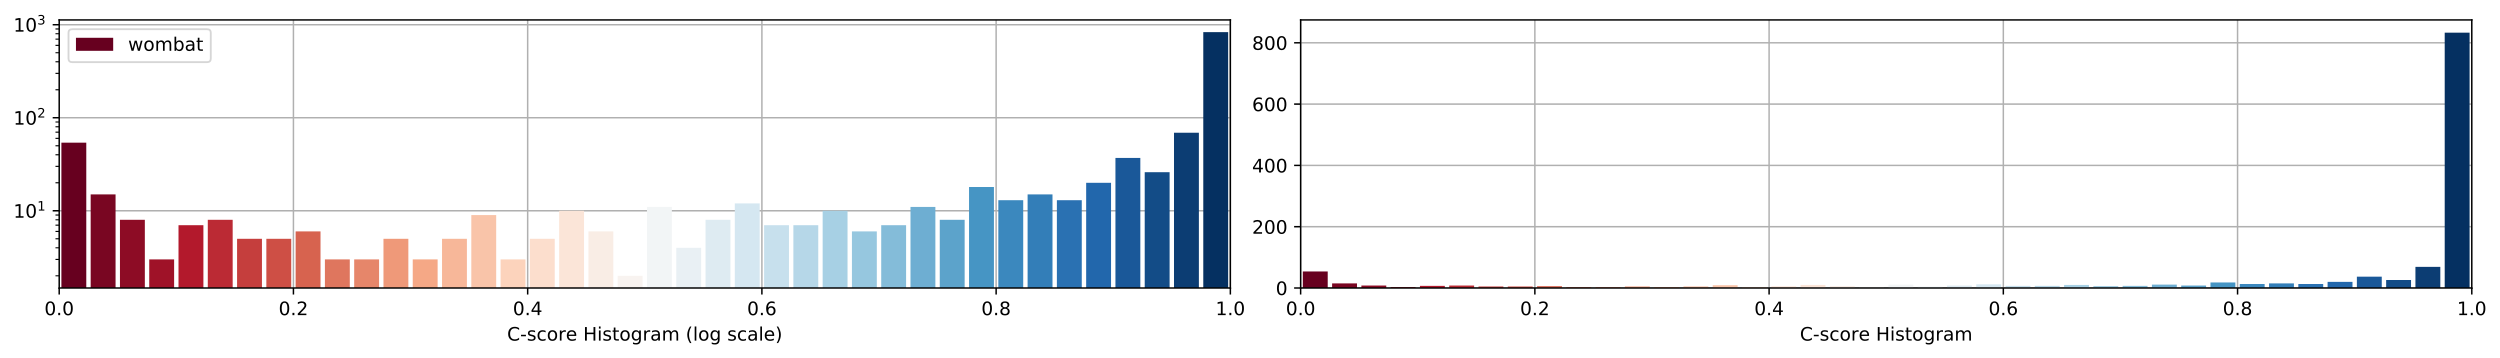 <?xml version="1.0" encoding="utf-8" standalone="no"?>
<!DOCTYPE svg PUBLIC "-//W3C//DTD SVG 1.1//EN"
  "http://www.w3.org/Graphics/SVG/1.1/DTD/svg11.dtd">
<!-- Created with matplotlib (https://matplotlib.org/) -->
<svg height="192.256pt" version="1.1" viewBox="0 0 1342.952 192.256" width="1342.952pt" xmlns="http://www.w3.org/2000/svg" xmlns:xlink="http://www.w3.org/1999/xlink">
 <defs>
  <style type="text/css">
*{stroke-linecap:butt;stroke-linejoin:round;}
  </style>
 </defs>
 <g id="figure_1">
  <g id="patch_1">
   <path d="M 0 192.256 
L 1342.952 192.256 
L 1342.952 0 
L 0 0 
z
" style="fill:#ffffff;"/>
  </g>
  <g id="axes_1">
   <g id="patch_2">
    <path d="M 31.8 154.7 
L 660.926 154.7 
L 660.926 10.7 
L 31.8 10.7 
z
" style="fill:#ffffff;"/>
   </g>
   <g id="matplotlib.axis_1">
    <g id="xtick_1">
     <g id="line2d_1">
      <path clip-path="url(#p0d67152539)" d="M 31.8 154.7 
L 31.8 10.7 
" style="fill:none;stroke:#b0b0b0;stroke-linecap:square;stroke-width:0.8;"/>
     </g>
     <g id="line2d_2">
      <defs>
       <path d="M 0 0 
L 0 3.5 
" id="mbb38bd1844" style="stroke:#000000;stroke-width:0.8;"/>
      </defs>
      <g>
       <use style="stroke:#000000;stroke-width:0.8;" x="31.8" xlink:href="#mbb38bd1844" y="154.7"/>
      </g>
     </g>
     <g id="text_1">
      <!-- 0.0 -->
      <defs>
       <path d="M 31.781 66.406 
Q 24.172 66.406 20.328 58.906 
Q 16.5 51.422 16.5 36.375 
Q 16.5 21.391 20.328 13.891 
Q 24.172 6.391 31.781 6.391 
Q 39.453 6.391 43.281 13.891 
Q 47.125 21.391 47.125 36.375 
Q 47.125 51.422 43.281 58.906 
Q 39.453 66.406 31.781 66.406 
z
M 31.781 74.219 
Q 44.047 74.219 50.516 64.516 
Q 56.984 54.828 56.984 36.375 
Q 56.984 17.969 50.516 8.266 
Q 44.047 -1.422 31.781 -1.422 
Q 19.531 -1.422 13.062 8.266 
Q 6.594 17.969 6.594 36.375 
Q 6.594 54.828 13.062 64.516 
Q 19.531 74.219 31.781 74.219 
z
" id="DejaVuSans-48"/>
       <path d="M 10.688 12.406 
L 21 12.406 
L 21 0 
L 10.688 0 
z
" id="DejaVuSans-46"/>
      </defs>
      <g transform="translate(23.848 169.298)scale(0.1 -0.1)">
       <use xlink:href="#DejaVuSans-48"/>
       <use x="63.623" xlink:href="#DejaVuSans-46"/>
       <use x="95.41" xlink:href="#DejaVuSans-48"/>
      </g>
     </g>
    </g>
    <g id="xtick_2">
     <g id="line2d_3">
      <path clip-path="url(#p0d67152539)" d="M 157.625 154.7 
L 157.625 10.7 
" style="fill:none;stroke:#b0b0b0;stroke-linecap:square;stroke-width:0.8;"/>
     </g>
     <g id="line2d_4">
      <g>
       <use style="stroke:#000000;stroke-width:0.8;" x="157.625" xlink:href="#mbb38bd1844" y="154.7"/>
      </g>
     </g>
     <g id="text_2">
      <!-- 0.2 -->
      <defs>
       <path d="M 19.188 8.297 
L 53.609 8.297 
L 53.609 0 
L 7.328 0 
L 7.328 8.297 
Q 12.938 14.109 22.625 23.891 
Q 32.328 33.688 34.812 36.531 
Q 39.547 41.844 41.422 45.531 
Q 43.312 49.219 43.312 52.781 
Q 43.312 58.594 39.234 62.25 
Q 35.156 65.922 28.609 65.922 
Q 23.969 65.922 18.812 64.312 
Q 13.672 62.703 7.812 59.422 
L 7.812 69.391 
Q 13.766 71.781 18.938 73 
Q 24.125 74.219 28.422 74.219 
Q 39.75 74.219 46.484 68.547 
Q 53.219 62.891 53.219 53.422 
Q 53.219 48.922 51.531 44.891 
Q 49.859 40.875 45.406 35.406 
Q 44.188 33.984 37.641 27.219 
Q 31.109 20.453 19.188 8.297 
z
" id="DejaVuSans-50"/>
      </defs>
      <g transform="translate(149.674 169.298)scale(0.1 -0.1)">
       <use xlink:href="#DejaVuSans-48"/>
       <use x="63.623" xlink:href="#DejaVuSans-46"/>
       <use x="95.41" xlink:href="#DejaVuSans-50"/>
      </g>
     </g>
    </g>
    <g id="xtick_3">
     <g id="line2d_5">
      <path clip-path="url(#p0d67152539)" d="M 283.45 154.7 
L 283.45 10.7 
" style="fill:none;stroke:#b0b0b0;stroke-linecap:square;stroke-width:0.8;"/>
     </g>
     <g id="line2d_6">
      <g>
       <use style="stroke:#000000;stroke-width:0.8;" x="283.45" xlink:href="#mbb38bd1844" y="154.7"/>
      </g>
     </g>
     <g id="text_3">
      <!-- 0.4 -->
      <defs>
       <path d="M 37.797 64.312 
L 12.891 25.391 
L 37.797 25.391 
z
M 35.203 72.906 
L 47.609 72.906 
L 47.609 25.391 
L 58.016 25.391 
L 58.016 17.188 
L 47.609 17.188 
L 47.609 0 
L 37.797 0 
L 37.797 17.188 
L 4.891 17.188 
L 4.891 26.703 
z
" id="DejaVuSans-52"/>
      </defs>
      <g transform="translate(275.499 169.298)scale(0.1 -0.1)">
       <use xlink:href="#DejaVuSans-48"/>
       <use x="63.623" xlink:href="#DejaVuSans-46"/>
       <use x="95.41" xlink:href="#DejaVuSans-52"/>
      </g>
     </g>
    </g>
    <g id="xtick_4">
     <g id="line2d_7">
      <path clip-path="url(#p0d67152539)" d="M 409.276 154.7 
L 409.276 10.7 
" style="fill:none;stroke:#b0b0b0;stroke-linecap:square;stroke-width:0.8;"/>
     </g>
     <g id="line2d_8">
      <g>
       <use style="stroke:#000000;stroke-width:0.8;" x="409.276" xlink:href="#mbb38bd1844" y="154.7"/>
      </g>
     </g>
     <g id="text_4">
      <!-- 0.6 -->
      <defs>
       <path d="M 33.016 40.375 
Q 26.375 40.375 22.484 35.828 
Q 18.609 31.297 18.609 23.391 
Q 18.609 15.531 22.484 10.953 
Q 26.375 6.391 33.016 6.391 
Q 39.656 6.391 43.531 10.953 
Q 47.406 15.531 47.406 23.391 
Q 47.406 31.297 43.531 35.828 
Q 39.656 40.375 33.016 40.375 
z
M 52.594 71.297 
L 52.594 62.312 
Q 48.875 64.062 45.094 64.984 
Q 41.312 65.922 37.594 65.922 
Q 27.828 65.922 22.672 59.328 
Q 17.531 52.734 16.797 39.406 
Q 19.672 43.656 24.016 45.922 
Q 28.375 48.188 33.594 48.188 
Q 44.578 48.188 50.953 41.516 
Q 57.328 34.859 57.328 23.391 
Q 57.328 12.156 50.688 5.359 
Q 44.047 -1.422 33.016 -1.422 
Q 20.359 -1.422 13.672 8.266 
Q 6.984 17.969 6.984 36.375 
Q 6.984 53.656 15.188 63.938 
Q 23.391 74.219 37.203 74.219 
Q 40.922 74.219 44.703 73.484 
Q 48.484 72.75 52.594 71.297 
z
" id="DejaVuSans-54"/>
      </defs>
      <g transform="translate(401.324 169.298)scale(0.1 -0.1)">
       <use xlink:href="#DejaVuSans-48"/>
       <use x="63.623" xlink:href="#DejaVuSans-46"/>
       <use x="95.41" xlink:href="#DejaVuSans-54"/>
      </g>
     </g>
    </g>
    <g id="xtick_5">
     <g id="line2d_9">
      <path clip-path="url(#p0d67152539)" d="M 535.101 154.7 
L 535.101 10.7 
" style="fill:none;stroke:#b0b0b0;stroke-linecap:square;stroke-width:0.8;"/>
     </g>
     <g id="line2d_10">
      <g>
       <use style="stroke:#000000;stroke-width:0.8;" x="535.101" xlink:href="#mbb38bd1844" y="154.7"/>
      </g>
     </g>
     <g id="text_5">
      <!-- 0.8 -->
      <defs>
       <path d="M 31.781 34.625 
Q 24.75 34.625 20.719 30.859 
Q 16.703 27.094 16.703 20.516 
Q 16.703 13.922 20.719 10.156 
Q 24.75 6.391 31.781 6.391 
Q 38.812 6.391 42.859 10.172 
Q 46.922 13.969 46.922 20.516 
Q 46.922 27.094 42.891 30.859 
Q 38.875 34.625 31.781 34.625 
z
M 21.922 38.812 
Q 15.578 40.375 12.031 44.719 
Q 8.5 49.078 8.5 55.328 
Q 8.5 64.062 14.719 69.141 
Q 20.953 74.219 31.781 74.219 
Q 42.672 74.219 48.875 69.141 
Q 55.078 64.062 55.078 55.328 
Q 55.078 49.078 51.531 44.719 
Q 48 40.375 41.703 38.812 
Q 48.828 37.156 52.797 32.312 
Q 56.781 27.484 56.781 20.516 
Q 56.781 9.906 50.312 4.234 
Q 43.844 -1.422 31.781 -1.422 
Q 19.734 -1.422 13.25 4.234 
Q 6.781 9.906 6.781 20.516 
Q 6.781 27.484 10.781 32.312 
Q 14.797 37.156 21.922 38.812 
z
M 18.312 54.391 
Q 18.312 48.734 21.844 45.562 
Q 25.391 42.391 31.781 42.391 
Q 38.141 42.391 41.719 45.562 
Q 45.312 48.734 45.312 54.391 
Q 45.312 60.062 41.719 63.234 
Q 38.141 66.406 31.781 66.406 
Q 25.391 66.406 21.844 63.234 
Q 18.312 60.062 18.312 54.391 
z
" id="DejaVuSans-56"/>
      </defs>
      <g transform="translate(527.149 169.298)scale(0.1 -0.1)">
       <use xlink:href="#DejaVuSans-48"/>
       <use x="63.623" xlink:href="#DejaVuSans-46"/>
       <use x="95.41" xlink:href="#DejaVuSans-56"/>
      </g>
     </g>
    </g>
    <g id="xtick_6">
     <g id="line2d_11">
      <path clip-path="url(#p0d67152539)" d="M 660.926 154.7 
L 660.926 10.7 
" style="fill:none;stroke:#b0b0b0;stroke-linecap:square;stroke-width:0.8;"/>
     </g>
     <g id="line2d_12">
      <g>
       <use style="stroke:#000000;stroke-width:0.8;" x="660.926" xlink:href="#mbb38bd1844" y="154.7"/>
      </g>
     </g>
     <g id="text_6">
      <!-- 1.0 -->
      <defs>
       <path d="M 12.406 8.297 
L 28.516 8.297 
L 28.516 63.922 
L 10.984 60.406 
L 10.984 69.391 
L 28.422 72.906 
L 38.281 72.906 
L 38.281 8.297 
L 54.391 8.297 
L 54.391 0 
L 12.406 0 
z
" id="DejaVuSans-49"/>
      </defs>
      <g transform="translate(652.975 169.298)scale(0.1 -0.1)">
       <use xlink:href="#DejaVuSans-49"/>
       <use x="63.623" xlink:href="#DejaVuSans-46"/>
       <use x="95.41" xlink:href="#DejaVuSans-48"/>
      </g>
     </g>
    </g>
    <g id="text_7">
     <!-- C-score Histogram (log scale) -->
     <defs>
      <path d="M 64.406 67.281 
L 64.406 56.891 
Q 59.422 61.531 53.781 63.812 
Q 48.141 66.109 41.797 66.109 
Q 29.297 66.109 22.656 58.469 
Q 16.016 50.828 16.016 36.375 
Q 16.016 21.969 22.656 14.328 
Q 29.297 6.688 41.797 6.688 
Q 48.141 6.688 53.781 8.984 
Q 59.422 11.281 64.406 15.922 
L 64.406 5.609 
Q 59.234 2.094 53.438 0.328 
Q 47.656 -1.422 41.219 -1.422 
Q 24.656 -1.422 15.125 8.703 
Q 5.609 18.844 5.609 36.375 
Q 5.609 53.953 15.125 64.078 
Q 24.656 74.219 41.219 74.219 
Q 47.75 74.219 53.531 72.484 
Q 59.328 70.75 64.406 67.281 
z
" id="DejaVuSans-67"/>
      <path d="M 4.891 31.391 
L 31.203 31.391 
L 31.203 23.391 
L 4.891 23.391 
z
" id="DejaVuSans-45"/>
      <path d="M 44.281 53.078 
L 44.281 44.578 
Q 40.484 46.531 36.375 47.5 
Q 32.281 48.484 27.875 48.484 
Q 21.188 48.484 17.844 46.438 
Q 14.5 44.391 14.5 40.281 
Q 14.5 37.156 16.891 35.375 
Q 19.281 33.594 26.516 31.984 
L 29.594 31.297 
Q 39.156 29.25 43.188 25.516 
Q 47.219 21.781 47.219 15.094 
Q 47.219 7.469 41.188 3.016 
Q 35.156 -1.422 24.609 -1.422 
Q 20.219 -1.422 15.453 -0.562 
Q 10.688 0.297 5.422 2 
L 5.422 11.281 
Q 10.406 8.688 15.234 7.391 
Q 20.062 6.109 24.812 6.109 
Q 31.156 6.109 34.562 8.281 
Q 37.984 10.453 37.984 14.406 
Q 37.984 18.062 35.516 20.016 
Q 33.062 21.969 24.703 23.781 
L 21.578 24.516 
Q 13.234 26.266 9.516 29.906 
Q 5.812 33.547 5.812 39.891 
Q 5.812 47.609 11.281 51.797 
Q 16.75 56 26.812 56 
Q 31.781 56 36.172 55.266 
Q 40.578 54.547 44.281 53.078 
z
" id="DejaVuSans-115"/>
      <path d="M 48.781 52.594 
L 48.781 44.188 
Q 44.969 46.297 41.141 47.344 
Q 37.312 48.391 33.406 48.391 
Q 24.656 48.391 19.812 42.844 
Q 14.984 37.312 14.984 27.297 
Q 14.984 17.281 19.812 11.734 
Q 24.656 6.203 33.406 6.203 
Q 37.312 6.203 41.141 7.25 
Q 44.969 8.297 48.781 10.406 
L 48.781 2.094 
Q 45.016 0.344 40.984 -0.531 
Q 36.969 -1.422 32.422 -1.422 
Q 20.062 -1.422 12.781 6.344 
Q 5.516 14.109 5.516 27.297 
Q 5.516 40.672 12.859 48.328 
Q 20.219 56 33.016 56 
Q 37.156 56 41.109 55.141 
Q 45.062 54.297 48.781 52.594 
z
" id="DejaVuSans-99"/>
      <path d="M 30.609 48.391 
Q 23.391 48.391 19.188 42.75 
Q 14.984 37.109 14.984 27.297 
Q 14.984 17.484 19.156 11.844 
Q 23.344 6.203 30.609 6.203 
Q 37.797 6.203 41.984 11.859 
Q 46.188 17.531 46.188 27.297 
Q 46.188 37.016 41.984 42.703 
Q 37.797 48.391 30.609 48.391 
z
M 30.609 56 
Q 42.328 56 49.016 48.375 
Q 55.719 40.766 55.719 27.297 
Q 55.719 13.875 49.016 6.219 
Q 42.328 -1.422 30.609 -1.422 
Q 18.844 -1.422 12.172 6.219 
Q 5.516 13.875 5.516 27.297 
Q 5.516 40.766 12.172 48.375 
Q 18.844 56 30.609 56 
z
" id="DejaVuSans-111"/>
      <path d="M 41.109 46.297 
Q 39.594 47.172 37.812 47.578 
Q 36.031 48 33.891 48 
Q 26.266 48 22.188 43.047 
Q 18.109 38.094 18.109 28.812 
L 18.109 0 
L 9.078 0 
L 9.078 54.688 
L 18.109 54.688 
L 18.109 46.188 
Q 20.953 51.172 25.484 53.578 
Q 30.031 56 36.531 56 
Q 37.453 56 38.578 55.875 
Q 39.703 55.766 41.062 55.516 
z
" id="DejaVuSans-114"/>
      <path d="M 56.203 29.594 
L 56.203 25.203 
L 14.891 25.203 
Q 15.484 15.922 20.484 11.062 
Q 25.484 6.203 34.422 6.203 
Q 39.594 6.203 44.453 7.469 
Q 49.312 8.734 54.109 11.281 
L 54.109 2.781 
Q 49.266 0.734 44.188 -0.344 
Q 39.109 -1.422 33.891 -1.422 
Q 20.797 -1.422 13.156 6.188 
Q 5.516 13.812 5.516 26.812 
Q 5.516 40.234 12.766 48.109 
Q 20.016 56 32.328 56 
Q 43.359 56 49.781 48.891 
Q 56.203 41.797 56.203 29.594 
z
M 47.219 32.234 
Q 47.125 39.594 43.094 43.984 
Q 39.062 48.391 32.422 48.391 
Q 24.906 48.391 20.391 44.141 
Q 15.875 39.891 15.188 32.172 
z
" id="DejaVuSans-101"/>
      <path id="DejaVuSans-32"/>
      <path d="M 9.812 72.906 
L 19.672 72.906 
L 19.672 43.016 
L 55.516 43.016 
L 55.516 72.906 
L 65.375 72.906 
L 65.375 0 
L 55.516 0 
L 55.516 34.719 
L 19.672 34.719 
L 19.672 0 
L 9.812 0 
z
" id="DejaVuSans-72"/>
      <path d="M 9.422 54.688 
L 18.406 54.688 
L 18.406 0 
L 9.422 0 
z
M 9.422 75.984 
L 18.406 75.984 
L 18.406 64.594 
L 9.422 64.594 
z
" id="DejaVuSans-105"/>
      <path d="M 18.312 70.219 
L 18.312 54.688 
L 36.812 54.688 
L 36.812 47.703 
L 18.312 47.703 
L 18.312 18.016 
Q 18.312 11.328 20.141 9.422 
Q 21.969 7.516 27.594 7.516 
L 36.812 7.516 
L 36.812 0 
L 27.594 0 
Q 17.188 0 13.234 3.875 
Q 9.281 7.766 9.281 18.016 
L 9.281 47.703 
L 2.688 47.703 
L 2.688 54.688 
L 9.281 54.688 
L 9.281 70.219 
z
" id="DejaVuSans-116"/>
      <path d="M 45.406 27.984 
Q 45.406 37.75 41.375 43.109 
Q 37.359 48.484 30.078 48.484 
Q 22.859 48.484 18.828 43.109 
Q 14.797 37.75 14.797 27.984 
Q 14.797 18.266 18.828 12.891 
Q 22.859 7.516 30.078 7.516 
Q 37.359 7.516 41.375 12.891 
Q 45.406 18.266 45.406 27.984 
z
M 54.391 6.781 
Q 54.391 -7.172 48.188 -13.984 
Q 42 -20.797 29.203 -20.797 
Q 24.469 -20.797 20.266 -20.094 
Q 16.062 -19.391 12.109 -17.922 
L 12.109 -9.188 
Q 16.062 -11.328 19.922 -12.344 
Q 23.781 -13.375 27.781 -13.375 
Q 36.625 -13.375 41.016 -8.766 
Q 45.406 -4.156 45.406 5.172 
L 45.406 9.625 
Q 42.625 4.781 38.281 2.391 
Q 33.938 0 27.875 0 
Q 17.828 0 11.672 7.656 
Q 5.516 15.328 5.516 27.984 
Q 5.516 40.672 11.672 48.328 
Q 17.828 56 27.875 56 
Q 33.938 56 38.281 53.609 
Q 42.625 51.219 45.406 46.391 
L 45.406 54.688 
L 54.391 54.688 
z
" id="DejaVuSans-103"/>
      <path d="M 34.281 27.484 
Q 23.391 27.484 19.188 25 
Q 14.984 22.516 14.984 16.5 
Q 14.984 11.719 18.141 8.906 
Q 21.297 6.109 26.703 6.109 
Q 34.188 6.109 38.703 11.406 
Q 43.219 16.703 43.219 25.484 
L 43.219 27.484 
z
M 52.203 31.203 
L 52.203 0 
L 43.219 0 
L 43.219 8.297 
Q 40.141 3.328 35.547 0.953 
Q 30.953 -1.422 24.312 -1.422 
Q 15.922 -1.422 10.953 3.297 
Q 6 8.016 6 15.922 
Q 6 25.141 12.172 29.828 
Q 18.359 34.516 30.609 34.516 
L 43.219 34.516 
L 43.219 35.406 
Q 43.219 41.609 39.141 45 
Q 35.062 48.391 27.688 48.391 
Q 23 48.391 18.547 47.266 
Q 14.109 46.141 10.016 43.891 
L 10.016 52.203 
Q 14.938 54.109 19.578 55.047 
Q 24.219 56 28.609 56 
Q 40.484 56 46.344 49.844 
Q 52.203 43.703 52.203 31.203 
z
" id="DejaVuSans-97"/>
      <path d="M 52 44.188 
Q 55.375 50.25 60.062 53.125 
Q 64.75 56 71.094 56 
Q 79.641 56 84.281 50.016 
Q 88.922 44.047 88.922 33.016 
L 88.922 0 
L 79.891 0 
L 79.891 32.719 
Q 79.891 40.578 77.094 44.375 
Q 74.312 48.188 68.609 48.188 
Q 61.625 48.188 57.562 43.547 
Q 53.516 38.922 53.516 30.906 
L 53.516 0 
L 44.484 0 
L 44.484 32.719 
Q 44.484 40.625 41.703 44.406 
Q 38.922 48.188 33.109 48.188 
Q 26.219 48.188 22.156 43.531 
Q 18.109 38.875 18.109 30.906 
L 18.109 0 
L 9.078 0 
L 9.078 54.688 
L 18.109 54.688 
L 18.109 46.188 
Q 21.188 51.219 25.484 53.609 
Q 29.781 56 35.688 56 
Q 41.656 56 45.828 52.969 
Q 50 49.953 52 44.188 
z
" id="DejaVuSans-109"/>
      <path d="M 31 75.875 
Q 24.469 64.656 21.281 53.656 
Q 18.109 42.672 18.109 31.391 
Q 18.109 20.125 21.312 9.062 
Q 24.516 -2 31 -13.188 
L 23.188 -13.188 
Q 15.875 -1.703 12.234 9.375 
Q 8.594 20.453 8.594 31.391 
Q 8.594 42.281 12.203 53.312 
Q 15.828 64.359 23.188 75.875 
z
" id="DejaVuSans-40"/>
      <path d="M 9.422 75.984 
L 18.406 75.984 
L 18.406 0 
L 9.422 0 
z
" id="DejaVuSans-108"/>
      <path d="M 8.016 75.875 
L 15.828 75.875 
Q 23.141 64.359 26.781 53.312 
Q 30.422 42.281 30.422 31.391 
Q 30.422 20.453 26.781 9.375 
Q 23.141 -1.703 15.828 -13.188 
L 8.016 -13.188 
Q 14.5 -2 17.703 9.062 
Q 20.906 20.125 20.906 31.391 
Q 20.906 42.672 17.703 53.656 
Q 14.5 64.656 8.016 75.875 
z
" id="DejaVuSans-41"/>
     </defs>
     <g transform="translate(272.412 182.977)scale(0.1 -0.1)">
      <use xlink:href="#DejaVuSans-67"/>
      <use x="69.824" xlink:href="#DejaVuSans-45"/>
      <use x="105.908" xlink:href="#DejaVuSans-115"/>
      <use x="158.008" xlink:href="#DejaVuSans-99"/>
      <use x="212.988" xlink:href="#DejaVuSans-111"/>
      <use x="274.17" xlink:href="#DejaVuSans-114"/>
      <use x="315.252" xlink:href="#DejaVuSans-101"/>
      <use x="376.775" xlink:href="#DejaVuSans-32"/>
      <use x="408.562" xlink:href="#DejaVuSans-72"/>
      <use x="483.758" xlink:href="#DejaVuSans-105"/>
      <use x="511.541" xlink:href="#DejaVuSans-115"/>
      <use x="563.641" xlink:href="#DejaVuSans-116"/>
      <use x="602.85" xlink:href="#DejaVuSans-111"/>
      <use x="664.031" xlink:href="#DejaVuSans-103"/>
      <use x="727.508" xlink:href="#DejaVuSans-114"/>
      <use x="768.621" xlink:href="#DejaVuSans-97"/>
      <use x="829.9" xlink:href="#DejaVuSans-109"/>
      <use x="927.312" xlink:href="#DejaVuSans-32"/>
      <use x="959.1" xlink:href="#DejaVuSans-40"/>
      <use x="998.113" xlink:href="#DejaVuSans-108"/>
      <use x="1025.896" xlink:href="#DejaVuSans-111"/>
      <use x="1087.078" xlink:href="#DejaVuSans-103"/>
      <use x="1150.555" xlink:href="#DejaVuSans-32"/>
      <use x="1182.342" xlink:href="#DejaVuSans-115"/>
      <use x="1234.441" xlink:href="#DejaVuSans-99"/>
      <use x="1289.422" xlink:href="#DejaVuSans-97"/>
      <use x="1350.701" xlink:href="#DejaVuSans-108"/>
      <use x="1378.484" xlink:href="#DejaVuSans-101"/>
      <use x="1440.008" xlink:href="#DejaVuSans-41"/>
     </g>
    </g>
   </g>
   <g id="matplotlib.axis_2">
    <g id="ytick_1">
     <g id="line2d_13">
      <path clip-path="url(#p0d67152539)" d="M 31.8 113.225 
L 660.926 113.225 
" style="fill:none;stroke:#b0b0b0;stroke-linecap:square;stroke-width:0.8;"/>
     </g>
     <g id="line2d_14">
      <defs>
       <path d="M 0 0 
L -3.5 0 
" id="mbeae3cbe01" style="stroke:#000000;stroke-width:0.8;"/>
      </defs>
      <g>
       <use style="stroke:#000000;stroke-width:0.8;" x="31.8" xlink:href="#mbeae3cbe01" y="113.225"/>
      </g>
     </g>
     <g id="text_8">
      <!-- $\mathdefault{10^{1}}$ -->
      <g transform="translate(7.2 117.024)scale(0.1 -0.1)">
       <use transform="translate(0 0.684)" xlink:href="#DejaVuSans-49"/>
       <use transform="translate(63.623 0.684)" xlink:href="#DejaVuSans-48"/>
       <use transform="translate(128.203 38.966)scale(0.7)" xlink:href="#DejaVuSans-49"/>
      </g>
     </g>
    </g>
    <g id="ytick_2">
     <g id="line2d_15">
      <path clip-path="url(#p0d67152539)" d="M 31.8 63.253 
L 660.926 63.253 
" style="fill:none;stroke:#b0b0b0;stroke-linecap:square;stroke-width:0.8;"/>
     </g>
     <g id="line2d_16">
      <g>
       <use style="stroke:#000000;stroke-width:0.8;" x="31.8" xlink:href="#mbeae3cbe01" y="63.253"/>
      </g>
     </g>
     <g id="text_9">
      <!-- $\mathdefault{10^{2}}$ -->
      <g transform="translate(7.2 67.052)scale(0.1 -0.1)">
       <use transform="translate(0 0.766)" xlink:href="#DejaVuSans-49"/>
       <use transform="translate(63.623 0.766)" xlink:href="#DejaVuSans-48"/>
       <use transform="translate(128.203 39.047)scale(0.7)" xlink:href="#DejaVuSans-50"/>
      </g>
     </g>
    </g>
    <g id="ytick_3">
     <g id="line2d_17">
      <path clip-path="url(#p0d67152539)" d="M 31.8 13.28 
L 660.926 13.28 
" style="fill:none;stroke:#b0b0b0;stroke-linecap:square;stroke-width:0.8;"/>
     </g>
     <g id="line2d_18">
      <g>
       <use style="stroke:#000000;stroke-width:0.8;" x="31.8" xlink:href="#mbeae3cbe01" y="13.28"/>
      </g>
     </g>
     <g id="text_10">
      <!-- $\mathdefault{10^{3}}$ -->
      <defs>
       <path d="M 40.578 39.312 
Q 47.656 37.797 51.625 33 
Q 55.609 28.219 55.609 21.188 
Q 55.609 10.406 48.188 4.484 
Q 40.766 -1.422 27.094 -1.422 
Q 22.516 -1.422 17.656 -0.516 
Q 12.797 0.391 7.625 2.203 
L 7.625 11.719 
Q 11.719 9.328 16.594 8.109 
Q 21.484 6.891 26.812 6.891 
Q 36.078 6.891 40.938 10.547 
Q 45.797 14.203 45.797 21.188 
Q 45.797 27.641 41.281 31.266 
Q 36.766 34.906 28.719 34.906 
L 20.219 34.906 
L 20.219 43.016 
L 29.109 43.016 
Q 36.375 43.016 40.234 45.922 
Q 44.094 48.828 44.094 54.297 
Q 44.094 59.906 40.109 62.906 
Q 36.141 65.922 28.719 65.922 
Q 24.656 65.922 20.016 65.031 
Q 15.375 64.156 9.812 62.312 
L 9.812 71.094 
Q 15.438 72.656 20.344 73.438 
Q 25.25 74.219 29.594 74.219 
Q 40.828 74.219 47.359 69.109 
Q 53.906 64.016 53.906 55.328 
Q 53.906 49.266 50.438 45.094 
Q 46.969 40.922 40.578 39.312 
z
" id="DejaVuSans-51"/>
      </defs>
      <g transform="translate(7.2 17.079)scale(0.1 -0.1)">
       <use transform="translate(0 0.766)" xlink:href="#DejaVuSans-49"/>
       <use transform="translate(63.623 0.766)" xlink:href="#DejaVuSans-48"/>
       <use transform="translate(128.203 39.047)scale(0.7)" xlink:href="#DejaVuSans-51"/>
      </g>
     </g>
    </g>
    <g id="ytick_4">
     <g id="line2d_19">
      <defs>
       <path d="M 0 0 
L -2 0 
" id="me7e06649bd" style="stroke:#000000;stroke-width:0.6;"/>
      </defs>
      <g>
       <use style="stroke:#000000;stroke-width:0.6;" x="31.8" xlink:href="#me7e06649bd" y="148.155"/>
      </g>
     </g>
    </g>
    <g id="ytick_5">
     <g id="line2d_20">
      <g>
       <use style="stroke:#000000;stroke-width:0.6;" x="31.8" xlink:href="#me7e06649bd" y="139.355"/>
      </g>
     </g>
    </g>
    <g id="ytick_6">
     <g id="line2d_21">
      <g>
       <use style="stroke:#000000;stroke-width:0.6;" x="31.8" xlink:href="#me7e06649bd" y="133.111"/>
      </g>
     </g>
    </g>
    <g id="ytick_7">
     <g id="line2d_22">
      <g>
       <use style="stroke:#000000;stroke-width:0.6;" x="31.8" xlink:href="#me7e06649bd" y="128.268"/>
      </g>
     </g>
    </g>
    <g id="ytick_8">
     <g id="line2d_23">
      <g>
       <use style="stroke:#000000;stroke-width:0.6;" x="31.8" xlink:href="#me7e06649bd" y="124.312"/>
      </g>
     </g>
    </g>
    <g id="ytick_9">
     <g id="line2d_24">
      <g>
       <use style="stroke:#000000;stroke-width:0.6;" x="31.8" xlink:href="#me7e06649bd" y="120.966"/>
      </g>
     </g>
    </g>
    <g id="ytick_10">
     <g id="line2d_25">
      <g>
       <use style="stroke:#000000;stroke-width:0.6;" x="31.8" xlink:href="#me7e06649bd" y="118.068"/>
      </g>
     </g>
    </g>
    <g id="ytick_11">
     <g id="line2d_26">
      <g>
       <use style="stroke:#000000;stroke-width:0.6;" x="31.8" xlink:href="#me7e06649bd" y="115.512"/>
      </g>
     </g>
    </g>
    <g id="ytick_12">
     <g id="line2d_27">
      <g>
       <use style="stroke:#000000;stroke-width:0.6;" x="31.8" xlink:href="#me7e06649bd" y="98.182"/>
      </g>
     </g>
    </g>
    <g id="ytick_13">
     <g id="line2d_28">
      <g>
       <use style="stroke:#000000;stroke-width:0.6;" x="31.8" xlink:href="#me7e06649bd" y="89.382"/>
      </g>
     </g>
    </g>
    <g id="ytick_14">
     <g id="line2d_29">
      <g>
       <use style="stroke:#000000;stroke-width:0.6;" x="31.8" xlink:href="#me7e06649bd" y="83.139"/>
      </g>
     </g>
    </g>
    <g id="ytick_15">
     <g id="line2d_30">
      <g>
       <use style="stroke:#000000;stroke-width:0.6;" x="31.8" xlink:href="#me7e06649bd" y="78.296"/>
      </g>
     </g>
    </g>
    <g id="ytick_16">
     <g id="line2d_31">
      <g>
       <use style="stroke:#000000;stroke-width:0.6;" x="31.8" xlink:href="#me7e06649bd" y="74.339"/>
      </g>
     </g>
    </g>
    <g id="ytick_17">
     <g id="line2d_32">
      <g>
       <use style="stroke:#000000;stroke-width:0.6;" x="31.8" xlink:href="#me7e06649bd" y="70.993"/>
      </g>
     </g>
    </g>
    <g id="ytick_18">
     <g id="line2d_33">
      <g>
       <use style="stroke:#000000;stroke-width:0.6;" x="31.8" xlink:href="#me7e06649bd" y="68.095"/>
      </g>
     </g>
    </g>
    <g id="ytick_19">
     <g id="line2d_34">
      <g>
       <use style="stroke:#000000;stroke-width:0.6;" x="31.8" xlink:href="#me7e06649bd" y="65.539"/>
      </g>
     </g>
    </g>
    <g id="ytick_20">
     <g id="line2d_35">
      <g>
       <use style="stroke:#000000;stroke-width:0.6;" x="31.8" xlink:href="#me7e06649bd" y="48.209"/>
      </g>
     </g>
    </g>
    <g id="ytick_21">
     <g id="line2d_36">
      <g>
       <use style="stroke:#000000;stroke-width:0.6;" x="31.8" xlink:href="#me7e06649bd" y="39.41"/>
      </g>
     </g>
    </g>
    <g id="ytick_22">
     <g id="line2d_37">
      <g>
       <use style="stroke:#000000;stroke-width:0.6;" x="31.8" xlink:href="#me7e06649bd" y="33.166"/>
      </g>
     </g>
    </g>
    <g id="ytick_23">
     <g id="line2d_38">
      <g>
       <use style="stroke:#000000;stroke-width:0.6;" x="31.8" xlink:href="#me7e06649bd" y="28.323"/>
      </g>
     </g>
    </g>
    <g id="ytick_24">
     <g id="line2d_39">
      <g>
       <use style="stroke:#000000;stroke-width:0.6;" x="31.8" xlink:href="#me7e06649bd" y="24.366"/>
      </g>
     </g>
    </g>
    <g id="ytick_25">
     <g id="line2d_40">
      <g>
       <use style="stroke:#000000;stroke-width:0.6;" x="31.8" xlink:href="#me7e06649bd" y="21.021"/>
      </g>
     </g>
    </g>
    <g id="ytick_26">
     <g id="line2d_41">
      <g>
       <use style="stroke:#000000;stroke-width:0.6;" x="31.8" xlink:href="#me7e06649bd" y="18.123"/>
      </g>
     </g>
    </g>
    <g id="ytick_27">
     <g id="line2d_42">
      <g>
       <use style="stroke:#000000;stroke-width:0.6;" x="31.8" xlink:href="#me7e06649bd" y="15.566"/>
      </g>
     </g>
    </g>
   </g>
   <g id="patch_3">
    <path clip-path="url(#p0d67152539)" d="M 32.98 50135.843 
L 46.349 50135.843 
L 46.349 76.626 
L 32.98 76.626 
z
" style="fill:#67001f;"/>
   </g>
   <g id="patch_4">
    <path clip-path="url(#p0d67152539)" d="M 48.708 50135.843 
L 62.077 50135.843 
L 62.077 104.425 
L 48.708 104.425 
z
" style="fill:#790622;"/>
   </g>
   <g id="patch_5">
    <path clip-path="url(#p0d67152539)" d="M 64.436 50135.843 
L 77.805 50135.843 
L 77.805 118.068 
L 64.436 118.068 
z
" style="fill:#8d0c25;"/>
   </g>
   <g id="patch_6">
    <path clip-path="url(#p0d67152539)" d="M 80.164 50135.843 
L 93.533 50135.843 
L 93.533 139.355 
L 80.164 139.355 
z
" style="fill:#9f1228;"/>
   </g>
   <g id="patch_7">
    <path clip-path="url(#p0d67152539)" d="M 95.892 50135.843 
L 109.261 50135.843 
L 109.261 120.966 
L 95.892 120.966 
z
" style="fill:#b3192c;"/>
   </g>
   <g id="patch_8">
    <path clip-path="url(#p0d67152539)" d="M 111.62 50135.843 
L 124.989 50135.843 
L 124.989 118.068 
L 111.62 118.068 
z
" style="fill:#bb2a34;"/>
   </g>
   <g id="patch_9">
    <path clip-path="url(#p0d67152539)" d="M 127.349 50135.843 
L 140.717 50135.843 
L 140.717 128.268 
L 127.349 128.268 
z
" style="fill:#c53e3d;"/>
   </g>
   <g id="patch_10">
    <path clip-path="url(#p0d67152539)" d="M 143.077 50135.843 
L 156.446 50135.843 
L 156.446 128.268 
L 143.077 128.268 
z
" style="fill:#ce4f45;"/>
   </g>
   <g id="patch_11">
    <path clip-path="url(#p0d67152539)" d="M 158.805 50135.843 
L 172.174 50135.843 
L 172.174 124.312 
L 158.805 124.312 
z
" style="fill:#d7634f;"/>
   </g>
   <g id="patch_12">
    <path clip-path="url(#p0d67152539)" d="M 174.533 50135.843 
L 187.902 50135.843 
L 187.902 139.355 
L 174.533 139.355 
z
" style="fill:#df765e;"/>
   </g>
   <g id="patch_13">
    <path clip-path="url(#p0d67152539)" d="M 190.261 50135.843 
L 203.63 50135.843 
L 203.63 139.355 
L 190.261 139.355 
z
" style="fill:#e6866a;"/>
   </g>
   <g id="patch_14">
    <path clip-path="url(#p0d67152539)" d="M 205.989 50135.843 
L 219.358 50135.843 
L 219.358 128.268 
L 205.989 128.268 
z
" style="fill:#ef9979;"/>
   </g>
   <g id="patch_15">
    <path clip-path="url(#p0d67152539)" d="M 221.717 50135.843 
L 235.086 50135.843 
L 235.086 139.355 
L 221.717 139.355 
z
" style="fill:#f5a886;"/>
   </g>
   <g id="patch_16">
    <path clip-path="url(#p0d67152539)" d="M 237.446 50135.843 
L 250.815 50135.843 
L 250.815 128.268 
L 237.446 128.268 
z
" style="fill:#f7b799;"/>
   </g>
   <g id="patch_17">
    <path clip-path="url(#p0d67152539)" d="M 253.174 50135.843 
L 266.543 50135.843 
L 266.543 115.512 
L 253.174 115.512 
z
" style="fill:#f9c4a9;"/>
   </g>
   <g id="patch_18">
    <path clip-path="url(#p0d67152539)" d="M 268.902 50135.843 
L 282.271 50135.843 
L 282.271 139.355 
L 268.902 139.355 
z
" style="fill:#fcd3bc;"/>
   </g>
   <g id="patch_19">
    <path clip-path="url(#p0d67152539)" d="M 284.63 50135.843 
L 297.999 50135.843 
L 297.999 128.268 
L 284.63 128.268 
z
" style="fill:#fcdecd;"/>
   </g>
   <g id="patch_20">
    <path clip-path="url(#p0d67152539)" d="M 300.358 50135.843 
L 313.727 50135.843 
L 313.727 113.225 
L 300.358 113.225 
z
" style="fill:#fbe5d8;"/>
   </g>
   <g id="patch_21">
    <path clip-path="url(#p0d67152539)" d="M 316.086 50135.843 
L 329.455 50135.843 
L 329.455 124.312 
L 316.086 124.312 
z
" style="fill:#f9ede5;"/>
   </g>
   <g id="patch_22">
    <path clip-path="url(#p0d67152539)" d="M 331.815 50135.843 
L 345.183 50135.843 
L 345.183 148.155 
L 331.815 148.155 
z
" style="fill:#f8f3f0;"/>
   </g>
   <g id="patch_23">
    <path clip-path="url(#p0d67152539)" d="M 347.543 50135.843 
L 360.912 50135.843 
L 360.912 111.157 
L 347.543 111.157 
z
" style="fill:#f2f5f6;"/>
   </g>
   <g id="patch_24">
    <path clip-path="url(#p0d67152539)" d="M 363.271 50135.843 
L 376.64 50135.843 
L 376.64 133.111 
L 363.271 133.111 
z
" style="fill:#e9f0f4;"/>
   </g>
   <g id="patch_25">
    <path clip-path="url(#p0d67152539)" d="M 378.999 50135.843 
L 392.368 50135.843 
L 392.368 118.068 
L 378.999 118.068 
z
" style="fill:#deebf2;"/>
   </g>
   <g id="patch_26">
    <path clip-path="url(#p0d67152539)" d="M 394.727 50135.843 
L 408.096 50135.843 
L 408.096 109.268 
L 394.727 109.268 
z
" style="fill:#d5e7f1;"/>
   </g>
   <g id="patch_27">
    <path clip-path="url(#p0d67152539)" d="M 410.455 50135.843 
L 423.824 50135.843 
L 423.824 120.966 
L 410.455 120.966 
z
" style="fill:#c7e0ed;"/>
   </g>
   <g id="patch_28">
    <path clip-path="url(#p0d67152539)" d="M 426.183 50135.843 
L 439.552 50135.843 
L 439.552 120.966 
L 426.183 120.966 
z
" style="fill:#b6d7e8;"/>
   </g>
   <g id="patch_29">
    <path clip-path="url(#p0d67152539)" d="M 441.912 50135.843 
L 455.281 50135.843 
L 455.281 113.225 
L 441.912 113.225 
z
" style="fill:#a7d0e4;"/>
   </g>
   <g id="patch_30">
    <path clip-path="url(#p0d67152539)" d="M 457.64 50135.843 
L 471.009 50135.843 
L 471.009 124.312 
L 457.64 124.312 
z
" style="fill:#96c7df;"/>
   </g>
   <g id="patch_31">
    <path clip-path="url(#p0d67152539)" d="M 473.368 50135.843 
L 486.737 50135.843 
L 486.737 120.966 
L 473.368 120.966 
z
" style="fill:#84bcd9;"/>
   </g>
   <g id="patch_32">
    <path clip-path="url(#p0d67152539)" d="M 489.096 50135.843 
L 502.465 50135.843 
L 502.465 111.157 
L 489.096 111.157 
z
" style="fill:#6eaed2;"/>
   </g>
   <g id="patch_33">
    <path clip-path="url(#p0d67152539)" d="M 504.824 50135.843 
L 518.193 50135.843 
L 518.193 118.068 
L 504.824 118.068 
z
" style="fill:#5ca3cb;"/>
   </g>
   <g id="patch_34">
    <path clip-path="url(#p0d67152539)" d="M 520.552 50135.843 
L 533.921 50135.843 
L 533.921 100.469 
L 520.552 100.469 
z
" style="fill:#4695c4;"/>
   </g>
   <g id="patch_35">
    <path clip-path="url(#p0d67152539)" d="M 536.281 50135.843 
L 549.65 50135.843 
L 549.65 107.531 
L 536.281 107.531 
z
" style="fill:#3b88be;"/>
   </g>
   <g id="patch_36">
    <path clip-path="url(#p0d67152539)" d="M 552.009 50135.843 
L 565.378 50135.843 
L 565.378 104.425 
L 552.009 104.425 
z
" style="fill:#337eb8;"/>
   </g>
   <g id="patch_37">
    <path clip-path="url(#p0d67152539)" d="M 567.737 50135.843 
L 581.106 50135.843 
L 581.106 107.531 
L 567.737 107.531 
z
" style="fill:#2a71b2;"/>
   </g>
   <g id="patch_38">
    <path clip-path="url(#p0d67152539)" d="M 583.465 50135.843 
L 596.834 50135.843 
L 596.834 98.182 
L 583.465 98.182 
z
" style="fill:#2267ac;"/>
   </g>
   <g id="patch_39">
    <path clip-path="url(#p0d67152539)" d="M 599.193 50135.843 
L 612.562 50135.843 
L 612.562 84.831 
L 599.193 84.831 
z
" style="fill:#1a5899;"/>
   </g>
   <g id="patch_40">
    <path clip-path="url(#p0d67152539)" d="M 614.921 50135.843 
L 628.29 50135.843 
L 628.29 92.488 
L 614.921 92.488 
z
" style="fill:#134c87;"/>
   </g>
   <g id="patch_41">
    <path clip-path="url(#p0d67152539)" d="M 630.65 50135.843 
L 644.018 50135.843 
L 644.018 71.306 
L 630.65 71.306 
z
" style="fill:#0c3d73;"/>
   </g>
   <g id="patch_42">
    <path clip-path="url(#p0d67152539)" d="M 646.378 50135.843 
L 659.747 50135.843 
L 659.747 17.245 
L 646.378 17.245 
z
" style="fill:#053061;"/>
   </g>
   <g id="patch_43">
    <path d="M 31.8 154.7 
L 31.8 10.7 
" style="fill:none;stroke:#000000;stroke-linecap:square;stroke-linejoin:miter;stroke-width:0.8;"/>
   </g>
   <g id="patch_44">
    <path d="M 660.926 154.7 
L 660.926 10.7 
" style="fill:none;stroke:#000000;stroke-linecap:square;stroke-linejoin:miter;stroke-width:0.8;"/>
   </g>
   <g id="patch_45">
    <path d="M 31.8 154.7 
L 660.926 154.7 
" style="fill:none;stroke:#000000;stroke-linecap:square;stroke-linejoin:miter;stroke-width:0.8;"/>
   </g>
   <g id="patch_46">
    <path d="M 31.8 10.7 
L 660.926 10.7 
" style="fill:none;stroke:#000000;stroke-linecap:square;stroke-linejoin:miter;stroke-width:0.8;"/>
   </g>
   <g id="legend_1">
    <g id="patch_47">
     <path d="M 38.8 33.378 
L 111.234 33.378 
Q 113.234 33.378 113.234 31.378 
L 113.234 17.7 
Q 113.234 15.7 111.234 15.7 
L 38.8 15.7 
Q 36.8 15.7 36.8 17.7 
L 36.8 31.378 
Q 36.8 33.378 38.8 33.378 
z
" style="fill:#ffffff;opacity:0.8;stroke:#cccccc;stroke-linejoin:miter;"/>
    </g>
    <g id="patch_48">
     <path d="M 40.8 27.298 
L 60.8 27.298 
L 60.8 20.298 
L 40.8 20.298 
z
" style="fill:#67001f;"/>
    </g>
    <g id="text_11">
     <!-- wombat -->
     <defs>
      <path d="M 4.203 54.688 
L 13.188 54.688 
L 24.422 12.016 
L 35.594 54.688 
L 46.188 54.688 
L 57.422 12.016 
L 68.609 54.688 
L 77.594 54.688 
L 63.281 0 
L 52.688 0 
L 40.922 44.828 
L 29.109 0 
L 18.5 0 
z
" id="DejaVuSans-119"/>
      <path d="M 48.688 27.297 
Q 48.688 37.203 44.609 42.844 
Q 40.531 48.484 33.406 48.484 
Q 26.266 48.484 22.188 42.844 
Q 18.109 37.203 18.109 27.297 
Q 18.109 17.391 22.188 11.75 
Q 26.266 6.109 33.406 6.109 
Q 40.531 6.109 44.609 11.75 
Q 48.688 17.391 48.688 27.297 
z
M 18.109 46.391 
Q 20.953 51.266 25.266 53.625 
Q 29.594 56 35.594 56 
Q 45.562 56 51.781 48.094 
Q 58.016 40.188 58.016 27.297 
Q 58.016 14.406 51.781 6.484 
Q 45.562 -1.422 35.594 -1.422 
Q 29.594 -1.422 25.266 0.953 
Q 20.953 3.328 18.109 8.203 
L 18.109 0 
L 9.078 0 
L 9.078 75.984 
L 18.109 75.984 
z
" id="DejaVuSans-98"/>
     </defs>
     <g transform="translate(68.8 27.298)scale(0.1 -0.1)">
      <use xlink:href="#DejaVuSans-119"/>
      <use x="81.787" xlink:href="#DejaVuSans-111"/>
      <use x="142.969" xlink:href="#DejaVuSans-109"/>
      <use x="240.381" xlink:href="#DejaVuSans-98"/>
      <use x="303.857" xlink:href="#DejaVuSans-97"/>
      <use x="365.137" xlink:href="#DejaVuSans-116"/>
     </g>
    </g>
   </g>
  </g>
  <g id="axes_2">
   <g id="patch_49">
    <path d="M 698.674 154.7 
L 1327.8 154.7 
L 1327.8 10.7 
L 698.674 10.7 
z
" style="fill:#ffffff;"/>
   </g>
   <g id="matplotlib.axis_3">
    <g id="xtick_7">
     <g id="line2d_43">
      <path clip-path="url(#pfedc7cc41c)" d="M 698.674 154.7 
L 698.674 10.7 
" style="fill:none;stroke:#b0b0b0;stroke-linecap:square;stroke-width:0.8;"/>
     </g>
     <g id="line2d_44">
      <g>
       <use style="stroke:#000000;stroke-width:0.8;" x="698.674" xlink:href="#mbb38bd1844" y="154.7"/>
      </g>
     </g>
     <g id="text_12">
      <!-- 0.0 -->
      <g transform="translate(690.722 169.298)scale(0.1 -0.1)">
       <use xlink:href="#DejaVuSans-48"/>
       <use x="63.623" xlink:href="#DejaVuSans-46"/>
       <use x="95.41" xlink:href="#DejaVuSans-48"/>
      </g>
     </g>
    </g>
    <g id="xtick_8">
     <g id="line2d_45">
      <path clip-path="url(#pfedc7cc41c)" d="M 824.499 154.7 
L 824.499 10.7 
" style="fill:none;stroke:#b0b0b0;stroke-linecap:square;stroke-width:0.8;"/>
     </g>
     <g id="line2d_46">
      <g>
       <use style="stroke:#000000;stroke-width:0.8;" x="824.499" xlink:href="#mbb38bd1844" y="154.7"/>
      </g>
     </g>
     <g id="text_13">
      <!-- 0.2 -->
      <g transform="translate(816.547 169.298)scale(0.1 -0.1)">
       <use xlink:href="#DejaVuSans-48"/>
       <use x="63.623" xlink:href="#DejaVuSans-46"/>
       <use x="95.41" xlink:href="#DejaVuSans-50"/>
      </g>
     </g>
    </g>
    <g id="xtick_9">
     <g id="line2d_47">
      <path clip-path="url(#pfedc7cc41c)" d="M 950.324 154.7 
L 950.324 10.7 
" style="fill:none;stroke:#b0b0b0;stroke-linecap:square;stroke-width:0.8;"/>
     </g>
     <g id="line2d_48">
      <g>
       <use style="stroke:#000000;stroke-width:0.8;" x="950.324" xlink:href="#mbb38bd1844" y="154.7"/>
      </g>
     </g>
     <g id="text_14">
      <!-- 0.4 -->
      <g transform="translate(942.373 169.298)scale(0.1 -0.1)">
       <use xlink:href="#DejaVuSans-48"/>
       <use x="63.623" xlink:href="#DejaVuSans-46"/>
       <use x="95.41" xlink:href="#DejaVuSans-52"/>
      </g>
     </g>
    </g>
    <g id="xtick_10">
     <g id="line2d_49">
      <path clip-path="url(#pfedc7cc41c)" d="M 1076.15 154.7 
L 1076.15 10.7 
" style="fill:none;stroke:#b0b0b0;stroke-linecap:square;stroke-width:0.8;"/>
     </g>
     <g id="line2d_50">
      <g>
       <use style="stroke:#000000;stroke-width:0.8;" x="1076.15" xlink:href="#mbb38bd1844" y="154.7"/>
      </g>
     </g>
     <g id="text_15">
      <!-- 0.6 -->
      <g transform="translate(1068.198 169.298)scale(0.1 -0.1)">
       <use xlink:href="#DejaVuSans-48"/>
       <use x="63.623" xlink:href="#DejaVuSans-46"/>
       <use x="95.41" xlink:href="#DejaVuSans-54"/>
      </g>
     </g>
    </g>
    <g id="xtick_11">
     <g id="line2d_51">
      <path clip-path="url(#pfedc7cc41c)" d="M 1201.975 154.7 
L 1201.975 10.7 
" style="fill:none;stroke:#b0b0b0;stroke-linecap:square;stroke-width:0.8;"/>
     </g>
     <g id="line2d_52">
      <g>
       <use style="stroke:#000000;stroke-width:0.8;" x="1201.975" xlink:href="#mbb38bd1844" y="154.7"/>
      </g>
     </g>
     <g id="text_16">
      <!-- 0.8 -->
      <g transform="translate(1194.023 169.298)scale(0.1 -0.1)">
       <use xlink:href="#DejaVuSans-48"/>
       <use x="63.623" xlink:href="#DejaVuSans-46"/>
       <use x="95.41" xlink:href="#DejaVuSans-56"/>
      </g>
     </g>
    </g>
    <g id="xtick_12">
     <g id="line2d_53">
      <path clip-path="url(#pfedc7cc41c)" d="M 1327.8 154.7 
L 1327.8 10.7 
" style="fill:none;stroke:#b0b0b0;stroke-linecap:square;stroke-width:0.8;"/>
     </g>
     <g id="line2d_54">
      <g>
       <use style="stroke:#000000;stroke-width:0.8;" x="1327.8" xlink:href="#mbb38bd1844" y="154.7"/>
      </g>
     </g>
     <g id="text_17">
      <!-- 1.0 -->
      <g transform="translate(1319.848 169.298)scale(0.1 -0.1)">
       <use xlink:href="#DejaVuSans-49"/>
       <use x="63.623" xlink:href="#DejaVuSans-46"/>
       <use x="95.41" xlink:href="#DejaVuSans-48"/>
      </g>
     </g>
    </g>
    <g id="text_18">
     <!-- C-score Histogram -->
     <g transform="translate(966.871 182.977)scale(0.1 -0.1)">
      <use xlink:href="#DejaVuSans-67"/>
      <use x="69.824" xlink:href="#DejaVuSans-45"/>
      <use x="105.908" xlink:href="#DejaVuSans-115"/>
      <use x="158.008" xlink:href="#DejaVuSans-99"/>
      <use x="212.988" xlink:href="#DejaVuSans-111"/>
      <use x="274.17" xlink:href="#DejaVuSans-114"/>
      <use x="315.252" xlink:href="#DejaVuSans-101"/>
      <use x="376.775" xlink:href="#DejaVuSans-32"/>
      <use x="408.562" xlink:href="#DejaVuSans-72"/>
      <use x="483.758" xlink:href="#DejaVuSans-105"/>
      <use x="511.541" xlink:href="#DejaVuSans-115"/>
      <use x="563.641" xlink:href="#DejaVuSans-116"/>
      <use x="602.85" xlink:href="#DejaVuSans-111"/>
      <use x="664.031" xlink:href="#DejaVuSans-103"/>
      <use x="727.508" xlink:href="#DejaVuSans-114"/>
      <use x="768.621" xlink:href="#DejaVuSans-97"/>
      <use x="829.9" xlink:href="#DejaVuSans-109"/>
     </g>
    </g>
   </g>
   <g id="matplotlib.axis_4">
    <g id="ytick_28">
     <g id="line2d_55">
      <path clip-path="url(#pfedc7cc41c)" d="M 698.674 154.7 
L 1327.8 154.7 
" style="fill:none;stroke:#b0b0b0;stroke-linecap:square;stroke-width:0.8;"/>
     </g>
     <g id="line2d_56">
      <g>
       <use style="stroke:#000000;stroke-width:0.8;" x="698.674" xlink:href="#mbeae3cbe01" y="154.7"/>
      </g>
     </g>
     <g id="text_19">
      <!-- 0 -->
      <g transform="translate(685.311 158.499)scale(0.1 -0.1)">
       <use xlink:href="#DejaVuSans-48"/>
      </g>
     </g>
    </g>
    <g id="ytick_29">
     <g id="line2d_57">
      <path clip-path="url(#pfedc7cc41c)" d="M 698.674 121.773 
L 1327.8 121.773 
" style="fill:none;stroke:#b0b0b0;stroke-linecap:square;stroke-width:0.8;"/>
     </g>
     <g id="line2d_58">
      <g>
       <use style="stroke:#000000;stroke-width:0.8;" x="698.674" xlink:href="#mbeae3cbe01" y="121.773"/>
      </g>
     </g>
     <g id="text_20">
      <!-- 200 -->
      <g transform="translate(672.586 125.572)scale(0.1 -0.1)">
       <use xlink:href="#DejaVuSans-50"/>
       <use x="63.623" xlink:href="#DejaVuSans-48"/>
       <use x="127.246" xlink:href="#DejaVuSans-48"/>
      </g>
     </g>
    </g>
    <g id="ytick_30">
     <g id="line2d_59">
      <path clip-path="url(#pfedc7cc41c)" d="M 698.674 88.845 
L 1327.8 88.845 
" style="fill:none;stroke:#b0b0b0;stroke-linecap:square;stroke-width:0.8;"/>
     </g>
     <g id="line2d_60">
      <g>
       <use style="stroke:#000000;stroke-width:0.8;" x="698.674" xlink:href="#mbeae3cbe01" y="88.845"/>
      </g>
     </g>
     <g id="text_21">
      <!-- 400 -->
      <g transform="translate(672.586 92.644)scale(0.1 -0.1)">
       <use xlink:href="#DejaVuSans-52"/>
       <use x="63.623" xlink:href="#DejaVuSans-48"/>
       <use x="127.246" xlink:href="#DejaVuSans-48"/>
      </g>
     </g>
    </g>
    <g id="ytick_31">
     <g id="line2d_61">
      <path clip-path="url(#pfedc7cc41c)" d="M 698.674 55.918 
L 1327.8 55.918 
" style="fill:none;stroke:#b0b0b0;stroke-linecap:square;stroke-width:0.8;"/>
     </g>
     <g id="line2d_62">
      <g>
       <use style="stroke:#000000;stroke-width:0.8;" x="698.674" xlink:href="#mbeae3cbe01" y="55.918"/>
      </g>
     </g>
     <g id="text_22">
      <!-- 600 -->
      <g transform="translate(672.586 59.717)scale(0.1 -0.1)">
       <use xlink:href="#DejaVuSans-54"/>
       <use x="63.623" xlink:href="#DejaVuSans-48"/>
       <use x="127.246" xlink:href="#DejaVuSans-48"/>
      </g>
     </g>
    </g>
    <g id="ytick_32">
     <g id="line2d_63">
      <path clip-path="url(#pfedc7cc41c)" d="M 698.674 22.99 
L 1327.8 22.99 
" style="fill:none;stroke:#b0b0b0;stroke-linecap:square;stroke-width:0.8;"/>
     </g>
     <g id="line2d_64">
      <g>
       <use style="stroke:#000000;stroke-width:0.8;" x="698.674" xlink:href="#mbeae3cbe01" y="22.99"/>
      </g>
     </g>
     <g id="text_23">
      <!-- 800 -->
      <g transform="translate(672.586 26.789)scale(0.1 -0.1)">
       <use xlink:href="#DejaVuSans-56"/>
       <use x="63.623" xlink:href="#DejaVuSans-48"/>
       <use x="127.246" xlink:href="#DejaVuSans-48"/>
      </g>
     </g>
    </g>
   </g>
   <g id="patch_50">
    <path clip-path="url(#pfedc7cc41c)" d="M 699.853 154.7 
L 713.222 154.7 
L 713.222 145.81 
L 699.853 145.81 
z
" style="fill:#67001f;"/>
   </g>
   <g id="patch_51">
    <path clip-path="url(#pfedc7cc41c)" d="M 715.582 154.7 
L 728.95 154.7 
L 728.95 152.23 
L 715.582 152.23 
z
" style="fill:#790622;"/>
   </g>
   <g id="patch_52">
    <path clip-path="url(#pfedc7cc41c)" d="M 731.31 154.7 
L 744.679 154.7 
L 744.679 153.383 
L 731.31 153.383 
z
" style="fill:#8d0c25;"/>
   </g>
   <g id="patch_53">
    <path clip-path="url(#pfedc7cc41c)" d="M 747.038 154.7 
L 760.407 154.7 
L 760.407 154.206 
L 747.038 154.206 
z
" style="fill:#9f1228;"/>
   </g>
   <g id="patch_54">
    <path clip-path="url(#pfedc7cc41c)" d="M 762.766 154.7 
L 776.135 154.7 
L 776.135 153.548 
L 762.766 153.548 
z
" style="fill:#b3192c;"/>
   </g>
   <g id="patch_55">
    <path clip-path="url(#pfedc7cc41c)" d="M 778.494 154.7 
L 791.863 154.7 
L 791.863 153.383 
L 778.494 153.383 
z
" style="fill:#bb2a34;"/>
   </g>
   <g id="patch_56">
    <path clip-path="url(#pfedc7cc41c)" d="M 794.222 154.7 
L 807.591 154.7 
L 807.591 153.877 
L 794.222 153.877 
z
" style="fill:#c53e3d;"/>
   </g>
   <g id="patch_57">
    <path clip-path="url(#pfedc7cc41c)" d="M 809.95 154.7 
L 823.319 154.7 
L 823.319 153.877 
L 809.95 153.877 
z
" style="fill:#ce4f45;"/>
   </g>
   <g id="patch_58">
    <path clip-path="url(#pfedc7cc41c)" d="M 825.679 154.7 
L 839.048 154.7 
L 839.048 153.712 
L 825.679 153.712 
z
" style="fill:#d7634f;"/>
   </g>
   <g id="patch_59">
    <path clip-path="url(#pfedc7cc41c)" d="M 841.407 154.7 
L 854.776 154.7 
L 854.776 154.206 
L 841.407 154.206 
z
" style="fill:#df765e;"/>
   </g>
   <g id="patch_60">
    <path clip-path="url(#pfedc7cc41c)" d="M 857.135 154.7 
L 870.504 154.7 
L 870.504 154.206 
L 857.135 154.206 
z
" style="fill:#e6866a;"/>
   </g>
   <g id="patch_61">
    <path clip-path="url(#pfedc7cc41c)" d="M 872.863 154.7 
L 886.232 154.7 
L 886.232 153.877 
L 872.863 153.877 
z
" style="fill:#ef9979;"/>
   </g>
   <g id="patch_62">
    <path clip-path="url(#pfedc7cc41c)" d="M 888.591 154.7 
L 901.96 154.7 
L 901.96 154.206 
L 888.591 154.206 
z
" style="fill:#f5a886;"/>
   </g>
   <g id="patch_63">
    <path clip-path="url(#pfedc7cc41c)" d="M 904.319 154.7 
L 917.688 154.7 
L 917.688 153.877 
L 904.319 153.877 
z
" style="fill:#f7b799;"/>
   </g>
   <g id="patch_64">
    <path clip-path="url(#pfedc7cc41c)" d="M 920.048 154.7 
L 933.417 154.7 
L 933.417 153.218 
L 920.048 153.218 
z
" style="fill:#f9c4a9;"/>
   </g>
   <g id="patch_65">
    <path clip-path="url(#pfedc7cc41c)" d="M 935.776 154.7 
L 949.145 154.7 
L 949.145 154.206 
L 935.776 154.206 
z
" style="fill:#fcd3bc;"/>
   </g>
   <g id="patch_66">
    <path clip-path="url(#pfedc7cc41c)" d="M 951.504 154.7 
L 964.873 154.7 
L 964.873 153.877 
L 951.504 153.877 
z
" style="fill:#fcdecd;"/>
   </g>
   <g id="patch_67">
    <path clip-path="url(#pfedc7cc41c)" d="M 967.232 154.7 
L 980.601 154.7 
L 980.601 153.054 
L 967.232 153.054 
z
" style="fill:#fbe5d8;"/>
   </g>
   <g id="patch_68">
    <path clip-path="url(#pfedc7cc41c)" d="M 982.96 154.7 
L 996.329 154.7 
L 996.329 153.712 
L 982.96 153.712 
z
" style="fill:#f9ede5;"/>
   </g>
   <g id="patch_69">
    <path clip-path="url(#pfedc7cc41c)" d="M 998.688 154.7 
L 1012.057 154.7 
L 1012.057 154.371 
L 998.688 154.371 
z
" style="fill:#f8f3f0;"/>
   </g>
   <g id="patch_70">
    <path clip-path="url(#pfedc7cc41c)" d="M 1014.417 154.7 
L 1027.785 154.7 
L 1027.785 152.889 
L 1014.417 152.889 
z
" style="fill:#f2f5f6;"/>
   </g>
   <g id="patch_71">
    <path clip-path="url(#pfedc7cc41c)" d="M 1030.145 154.7 
L 1043.514 154.7 
L 1043.514 154.041 
L 1030.145 154.041 
z
" style="fill:#e9f0f4;"/>
   </g>
   <g id="patch_72">
    <path clip-path="url(#pfedc7cc41c)" d="M 1045.873 154.7 
L 1059.242 154.7 
L 1059.242 153.383 
L 1045.873 153.383 
z
" style="fill:#deebf2;"/>
   </g>
   <g id="patch_73">
    <path clip-path="url(#pfedc7cc41c)" d="M 1061.601 154.7 
L 1074.97 154.7 
L 1074.97 152.724 
L 1061.601 152.724 
z
" style="fill:#d5e7f1;"/>
   </g>
   <g id="patch_74">
    <path clip-path="url(#pfedc7cc41c)" d="M 1077.329 154.7 
L 1090.698 154.7 
L 1090.698 153.548 
L 1077.329 153.548 
z
" style="fill:#c7e0ed;"/>
   </g>
   <g id="patch_75">
    <path clip-path="url(#pfedc7cc41c)" d="M 1093.057 154.7 
L 1106.426 154.7 
L 1106.426 153.548 
L 1093.057 153.548 
z
" style="fill:#b6d7e8;"/>
   </g>
   <g id="patch_76">
    <path clip-path="url(#pfedc7cc41c)" d="M 1108.785 154.7 
L 1122.154 154.7 
L 1122.154 153.054 
L 1108.785 153.054 
z
" style="fill:#a7d0e4;"/>
   </g>
   <g id="patch_77">
    <path clip-path="url(#pfedc7cc41c)" d="M 1124.514 154.7 
L 1137.883 154.7 
L 1137.883 153.712 
L 1124.514 153.712 
z
" style="fill:#96c7df;"/>
   </g>
   <g id="patch_78">
    <path clip-path="url(#pfedc7cc41c)" d="M 1140.242 154.7 
L 1153.611 154.7 
L 1153.611 153.548 
L 1140.242 153.548 
z
" style="fill:#84bcd9;"/>
   </g>
   <g id="patch_79">
    <path clip-path="url(#pfedc7cc41c)" d="M 1155.97 154.7 
L 1169.339 154.7 
L 1169.339 152.889 
L 1155.97 152.889 
z
" style="fill:#6eaed2;"/>
   </g>
   <g id="patch_80">
    <path clip-path="url(#pfedc7cc41c)" d="M 1171.698 154.7 
L 1185.067 154.7 
L 1185.067 153.383 
L 1171.698 153.383 
z
" style="fill:#5ca3cb;"/>
   </g>
   <g id="patch_81">
    <path clip-path="url(#pfedc7cc41c)" d="M 1187.426 154.7 
L 1200.795 154.7 
L 1200.795 151.737 
L 1187.426 151.737 
z
" style="fill:#4695c4;"/>
   </g>
   <g id="patch_82">
    <path clip-path="url(#pfedc7cc41c)" d="M 1203.154 154.7 
L 1216.523 154.7 
L 1216.523 152.56 
L 1203.154 152.56 
z
" style="fill:#3b88be;"/>
   </g>
   <g id="patch_83">
    <path clip-path="url(#pfedc7cc41c)" d="M 1218.883 154.7 
L 1232.251 154.7 
L 1232.251 152.23 
L 1218.883 152.23 
z
" style="fill:#337eb8;"/>
   </g>
   <g id="patch_84">
    <path clip-path="url(#pfedc7cc41c)" d="M 1234.611 154.7 
L 1247.98 154.7 
L 1247.98 152.56 
L 1234.611 152.56 
z
" style="fill:#2a71b2;"/>
   </g>
   <g id="patch_85">
    <path clip-path="url(#pfedc7cc41c)" d="M 1250.339 154.7 
L 1263.708 154.7 
L 1263.708 151.407 
L 1250.339 151.407 
z
" style="fill:#2267ac;"/>
   </g>
   <g id="patch_86">
    <path clip-path="url(#pfedc7cc41c)" d="M 1266.067 154.7 
L 1279.436 154.7 
L 1279.436 148.608 
L 1266.067 148.608 
z
" style="fill:#1a5899;"/>
   </g>
   <g id="patch_87">
    <path clip-path="url(#pfedc7cc41c)" d="M 1281.795 154.7 
L 1295.164 154.7 
L 1295.164 150.419 
L 1281.795 150.419 
z
" style="fill:#134c87;"/>
   </g>
   <g id="patch_88">
    <path clip-path="url(#pfedc7cc41c)" d="M 1297.523 154.7 
L 1310.892 154.7 
L 1310.892 143.34 
L 1297.523 143.34 
z
" style="fill:#0c3d73;"/>
   </g>
   <g id="patch_89">
    <path clip-path="url(#pfedc7cc41c)" d="M 1313.251 154.7 
L 1326.62 154.7 
L 1326.62 17.557 
L 1313.251 17.557 
z
" style="fill:#053061;"/>
   </g>
   <g id="patch_90">
    <path d="M 698.674 154.7 
L 698.674 10.7 
" style="fill:none;stroke:#000000;stroke-linecap:square;stroke-linejoin:miter;stroke-width:0.8;"/>
   </g>
   <g id="patch_91">
    <path d="M 1327.8 154.7 
L 1327.8 10.7 
" style="fill:none;stroke:#000000;stroke-linecap:square;stroke-linejoin:miter;stroke-width:0.8;"/>
   </g>
   <g id="patch_92">
    <path d="M 698.674 154.7 
L 1327.8 154.7 
" style="fill:none;stroke:#000000;stroke-linecap:square;stroke-linejoin:miter;stroke-width:0.8;"/>
   </g>
   <g id="patch_93">
    <path d="M 698.674 10.7 
L 1327.8 10.7 
" style="fill:none;stroke:#000000;stroke-linecap:square;stroke-linejoin:miter;stroke-width:0.8;"/>
   </g>
  </g>
 </g>
 <defs>
  <clipPath id="p0d67152539">
   <rect height="144" width="629.126" x="31.8" y="10.7"/>
  </clipPath>
  <clipPath id="pfedc7cc41c">
   <rect height="144" width="629.126" x="698.674" y="10.7"/>
  </clipPath>
 </defs>
</svg>
